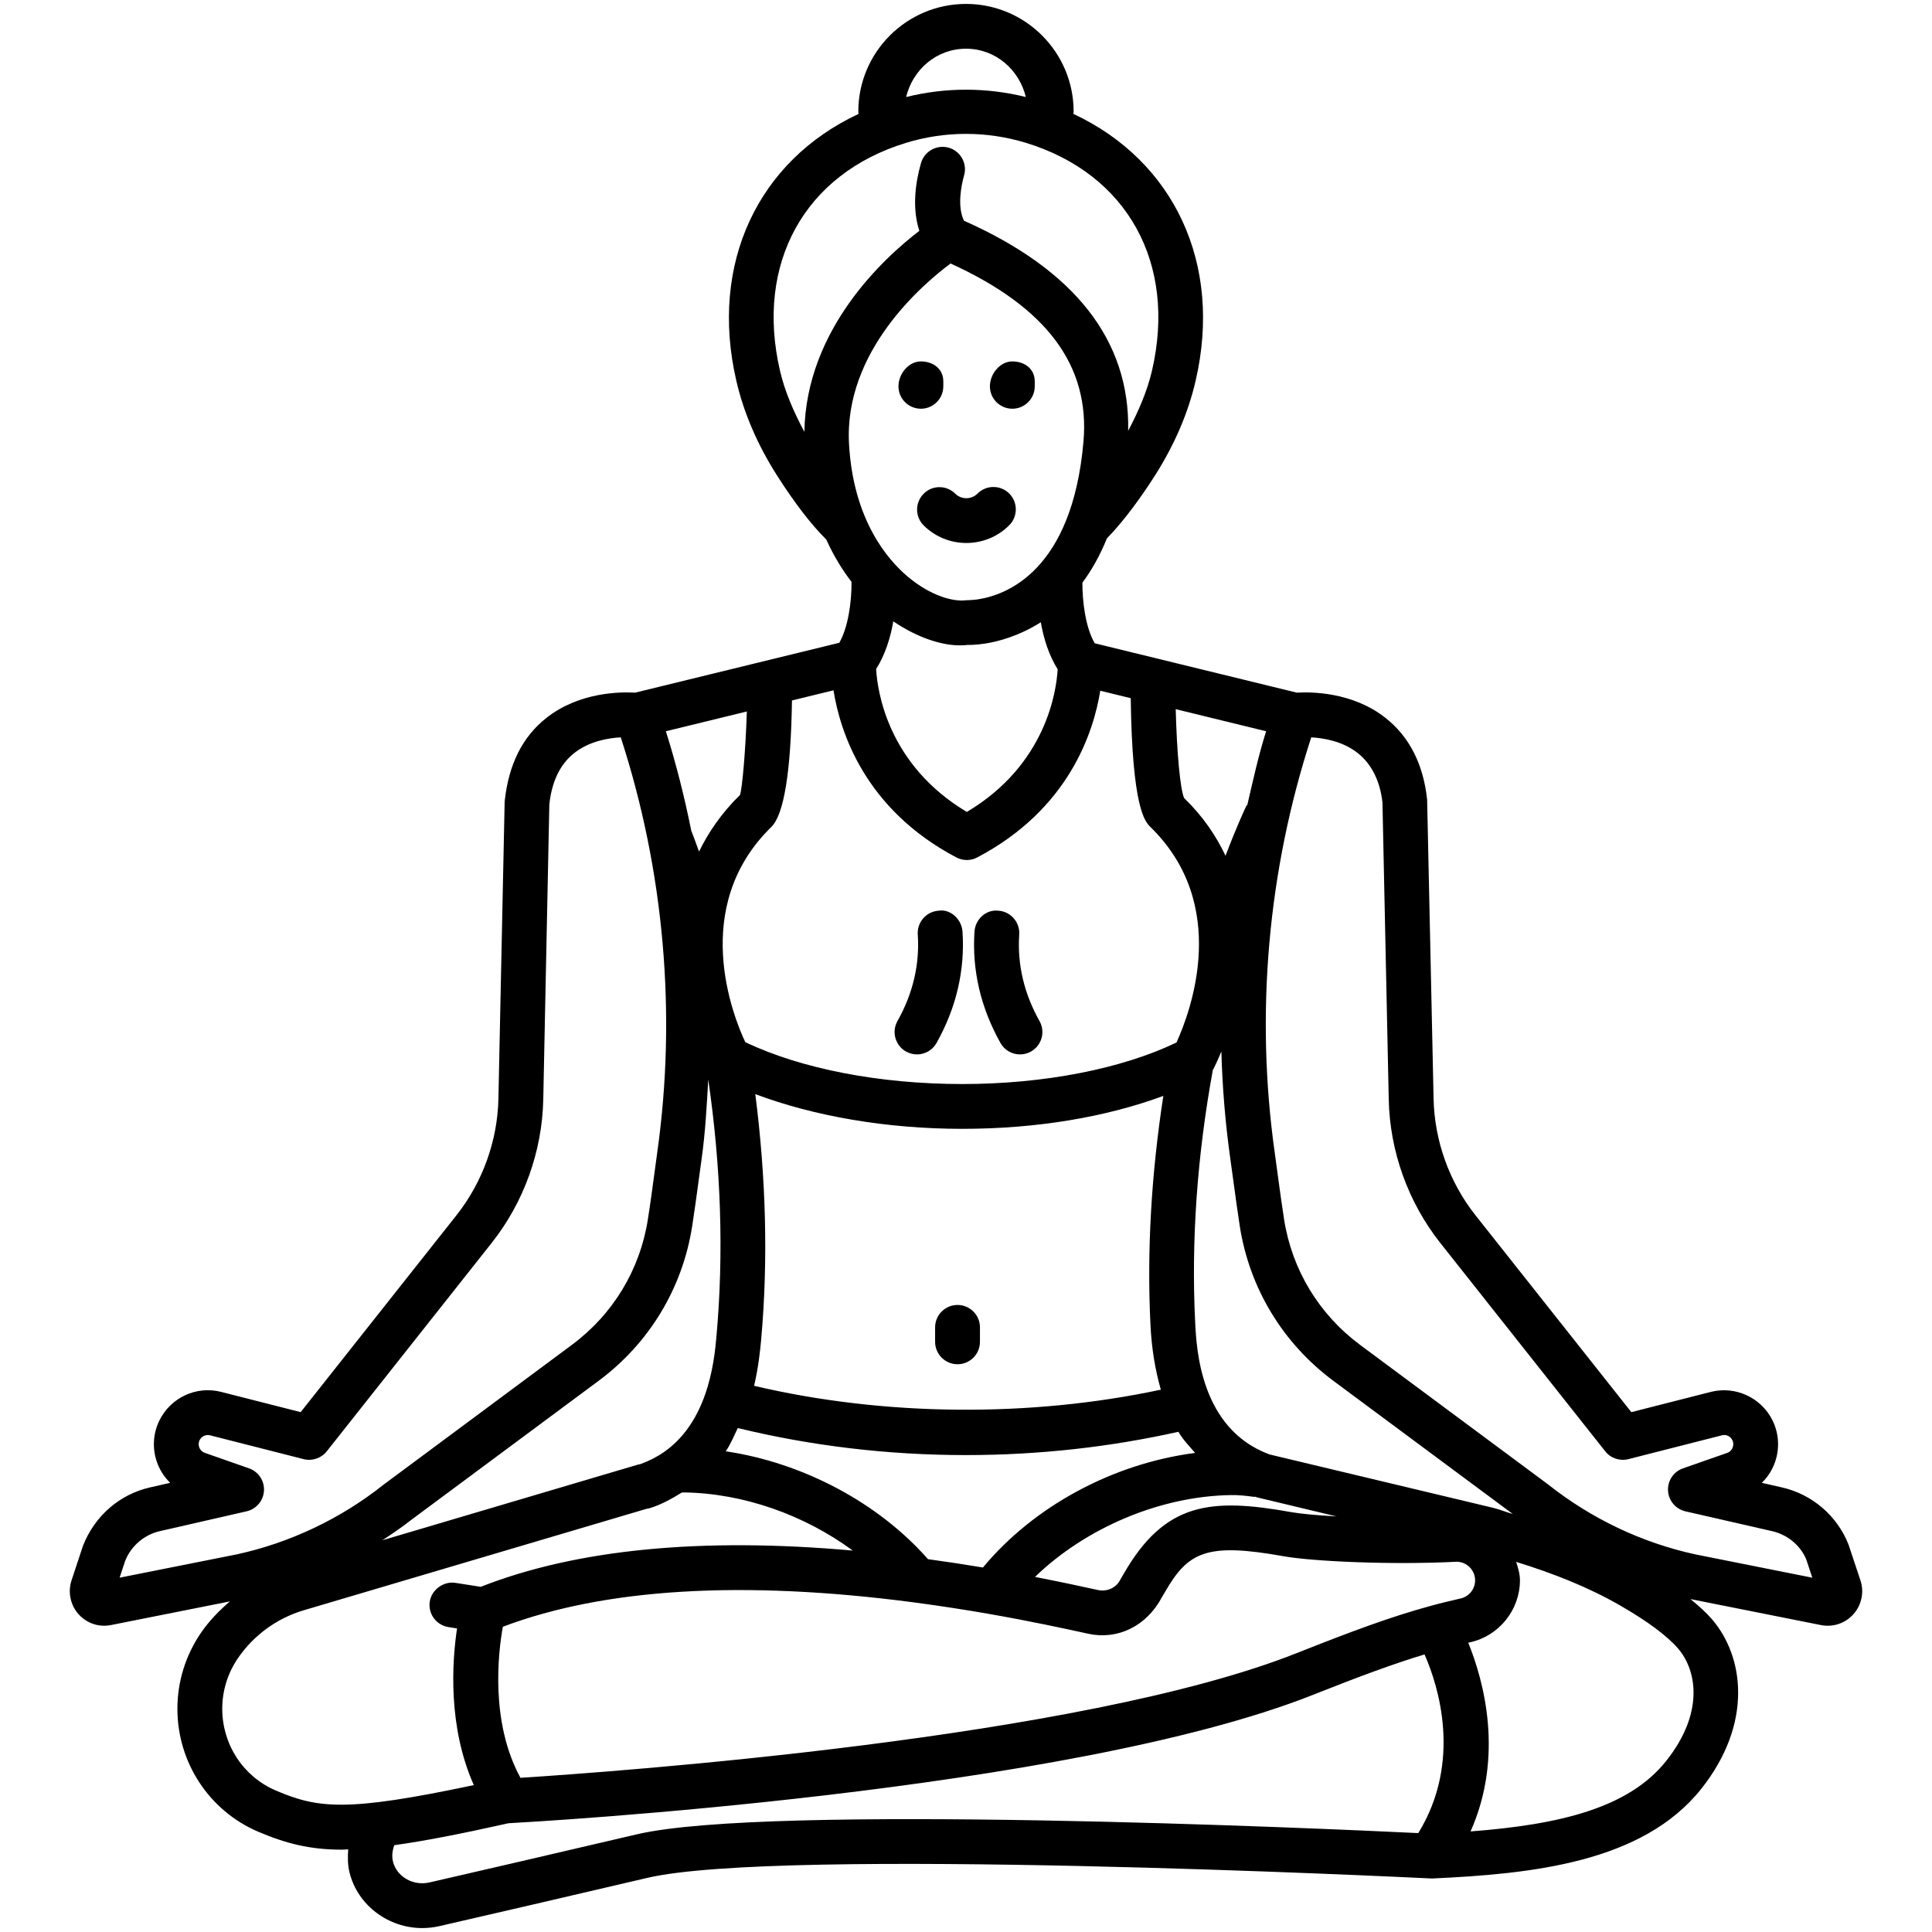 <svg id="Layer_1" enable-background="new 0 0 512 512" viewBox="0 0 512 512" xmlns="http://www.w3.org/2000/svg"><g><path d="m240.102 278.667c.928.515 1.928.761 2.913.761 2.072 0 4.087-1.087 5.174-3.022 5.246-9.348 7.565-19.283 6.884-29.544-.232-3.275-3.217-6.022-6.319-5.522-3.275.217-5.754 3.044-5.536 6.319.536 7.913-1.275 15.631-5.377 22.921-1.608 2.862-.594 6.478 2.261 8.087z"/><path d="m270.306 279.428c.986 0 1.986-.239 2.899-.754 2.87-1.609 3.884-5.225 2.275-8.087-4.102-7.312-5.913-15.029-5.377-22.928.217-3.275-2.261-6.102-5.536-6.319-3.246-.37-6.087 2.254-6.319 5.522-.681 10.239 1.638 20.174 6.884 29.537 1.087 1.942 3.101 3.029 5.174 3.029z"/><path d="m493.033 418.807-3.174-9.536c-3.029-7.616-9.609-13.254-17.609-15.087l-5.348-1.217c1.377-1.348 2.493-2.971 3.232-4.797 1.551-3.775 1.42-8.044-.377-11.71-2.957-6.065-9.87-9.261-16.392-7.587l-21.044 5.362-41.319-52.196c-6.928-8.754-10.855-19.725-11.087-30.884l-1.71-79.255c-1-9.362-4.696-16.638-10.986-21.616-8.768-6.957-19.841-6.942-23.551-6.725l-53.551-13.079c-2.526-4.361-3.28-11.288-3.272-16.064 2.409-3.24 4.612-7.091 6.501-11.74 4.846-4.951 9.552-11.68 12.727-16.647 5.188-8.167 8.826-16.623 10.783-25.131 7.197-31.059-5.771-58.266-32.394-70.713.005-.214.06-.414.06-.629 0-15.725-12.797-28.515-28.522-28.515s-28.537 12.79-28.537 28.515c0 .218.054.42.06.637-26.606 12.434-39.578 39.636-32.394 70.698 1.971 8.536 5.609 16.993 10.812 25.145 4.683 7.358 9.048 12.982 13.03 16.949 2.035 4.491 4.355 8.196 6.698 11.219.023 5.637-.973 12.172-3.249 16.141l-54.102 13.214c-3.71-.217-14.783-.232-23.551 6.725-6.29 4.978-9.986 12.254-11.029 22.131l-1.652 78.74c-.232 11.152-4.174 22.116-11.102 30.884l-41.304 52.194-21.044-5.355c-6.594-1.71-13.435 1.514-16.406 7.587-1.797 3.681-1.928 7.957-.362 11.732.754 1.812 1.855 3.428 3.232 4.768l-5.348 1.217c-8.015 1.833-14.594 7.471-17.739 15.406l-3.058 9.239c-1.015 3.08-.304 6.507 1.841 8.935 1.768 1.993 4.232 3.08 6.797 3.08.609 0 1.232-.065 1.841-.188l31.485-6.264c-2.843 2.454-5.482 5.152-7.63 8.278-4.102 5.993-6.275 12.964-6.275 20.16 0 14.247 8.406 27.037 21.406 32.595 7.377 3.138 13.754 4.761 22.218 4.761.505 0 1.123-.075 1.644-.087-.148 2.07-.158 4.164.37 6.232 2.232 8.732 10.377 14.631 19.247 14.631 1.493 0 3-.167 4.507-.507 12.681-2.906 32.899-7.587 55.088-12.783 35.311-8.285 200.749-.182 207.711.138.016 0 .029.014.045.014.015 0 .029-.011.044-.011.06.003.207.01.231.011 26.319-1.217 55.696-4.159 71.305-23.732 13.797-17.363 11.377-35.095 2.855-44.979-1.52-1.757-3.477-3.536-5.683-5.336l34.539 6.88c3.246.659 6.507-.471 8.667-2.913 2.159-2.435 2.854-5.863 1.825-8.935zm-157.495-225.018c-2.016 6.375-3.453 12.915-4.962 19.431-.091.15-.236.248-.313.409-.149.311-2.39 5-5.486 13.165-2.479-5.271-5.969-10.453-10.964-15.296-1.048-2.239-1.939-12.103-2.236-23.56zm-135.375 96.163c15.446 5.811 34.69 9.2 54.852 9.2 19.804 0 38.174-3.14 53.282-8.726-3.15 20.49-4.388 40.819-3.411 60.668.305 6.374 1.284 12.035 2.748 17.182-34.823 7.425-73.395 7.06-107.791-1.018 1.184-5.066 1.62-9.519 1.868-12.186 1.898-21.145 1.28-43.012-1.548-65.12zm55.838 95.658c19.339 0 38.228-2.135 56.292-6.17 1.228 2.125 2.889 3.797 4.425 5.599-21.753 2.8-42.731 14.113-56.231 30.366-4.592-.77-9.44-1.515-14.56-2.213-13.189-14.997-33.159-25.546-53.589-28.586 1.259-1.832 2.17-4.053 3.185-6.161 19.273 4.685 39.566 7.165 60.478 7.165zm70.291 10.602c1.913-.036 4 .181 5.942.464.174.026.336-.037.509-.027.092.034.152.102.245.136l21.233 5.085c-5.345-.304-9.649-.716-12.001-1.136-21.508-3.87-33.522-2.551-44.392 16.276l-1.014 1.754c-1.072 2.058-3.493 3.116-5.812 2.616-4.224-.931-9.977-2.167-16.722-3.482 13.396-12.954 33.119-21.429 52.012-21.686zm10.13-10.775c-18.319-6.761-19.348-27.95-19.696-35.124-1.063-21.673.549-44.155 4.703-66.833.025-.045.085-.063.109-.11.363-.706 1.178-2.393 2.14-4.711.261 9.517 1.045 19.015 2.368 28.429l.87 6.333c.522 3.855 1.058 7.739 1.638 11.529 2.58 16.464 11.391 31.029 24.841 41.015l47.521 35.265c-1.784-.493-3.447-1.217-5.259-1.649zm-80.421-372.527c7.811 0 14.08 5.529 15.86 12.8-10.471-2.588-21.282-2.588-31.735.006 1.778-7.275 8.049-12.806 15.875-12.806zm-42.834 101.529c-2.869-5.357-5.212-10.772-6.471-16.224-6.58-28.442 6.536-52.138 33.406-60.356 10.377-3.174 21.406-3.167 31.783-.007 26.884 8.225 40.001 31.913 33.406 60.37-1.238 5.344-3.526 10.67-6.317 15.944.489-23.872-14.071-42.597-43.501-55.662-1.882-3.77-.697-9.523.021-12.015.899-3.152-.928-6.442-4.073-7.348-3.188-.877-6.435.928-7.348 4.073-1.46 5.11-2.429 11.842-.442 17.969-9.353 7.139-30.024 26.047-30.464 53.256zm11.834 3.233c-1.377-24.566 19.565-42.377 26.913-47.841 25.45 11.58 36.972 27.044 35.218 47.189-2.986 34.334-20.522 40.674-27.928 41.805-1.348.203-2.246.217-3.232.254-3.275.42-9.275-1.08-15.478-6.319-5.305-4.493-14.377-15.03-15.493-35.088zm55.294 59.702c-.331 5.663-3.001 25.268-24.076 37.799-21.091-12.583-23.72-32.277-24.038-37.868 2.417-3.807 3.814-8.349 4.552-12.645 5.957 4.034 12.331 6.368 17.646 6.368.71 0 1.391-.036 2.058-.116 0-.007 1.739.08 4.551-.348h.014c3.666-.562 9.15-2.066 14.823-5.662.734 4.242 2.11 8.714 4.47 12.472zm-70.413 8.255 11.003-2.688c1.739 10.971 8.261 31.486 32.566 44.29 1.725.913 3.797.913 5.522 0 24.261-12.747 30.841-33.167 32.609-44.175l8.074 1.971c.394 29.065 3.732 32.689 5.23 34.145 21.058 20.573 10.812 48.464 6.899 57.102-14.609 7.007-35.145 11.007-56.769 11.007-21.913 0-42.725-4.036-57.508-11.102-3.246-6.906-14.812-35.805 6.884-57.008 3.377-3.295 5.197-14.635 5.49-33.542zm-11.963 2.921c-.337 10.703-1.243 20.542-1.817 22.131-4.889 4.775-8.325 9.848-10.852 14.995-.787-2.203-1.493-4.107-1.975-5.321l-.034.012c-1.806-8.969-4.025-17.857-6.778-26.577zm-8.064 165.727c-.29 3.21-.841 9.189-3.029 15.384-2.362 6.667-6 11.747-10.812 15.109-1.899 1.326-4.029 2.413-6.348 3.246-.261.036-.507.094-.754.167l-67.596 20.008c2.577-1.699 5.15-3.409 7.552-5.32l49.725-36.906c13.449-9.971 22.261-24.537 24.841-41.015.638-4.102 1.203-8.312 1.768-12.464l.739-5.406c.977-6.959 1.354-13.993 1.751-21.018 3.364 23.095 4.168 45.954 2.163 68.215zm-158.161 63.827 1.478-4.457c1.58-3.978 5.029-6.928 9.218-7.884l22.957-5.246c2.58-.594 4.464-2.819 4.609-5.457.145-2.645-1.464-5.065-3.971-5.935l-11.696-4.102c-.899-.312-1.29-.986-1.449-1.362-.159-.377-.348-1.145.058-2 .42-.841 1.275-1.362 2.188-1.362.203 0 .406.029.609.08l24.783 6.312c2.203.572 4.652-.225 6.116-2.072l43.696-55.218c8.536-10.783 13.391-24.276 13.681-38.001l1.609-78.226c.652-6.051 2.841-10.609 6.507-13.536 3.986-3.196 9.058-4.051 12.42-4.232 11.493 35.319 14.841 73.334 9.667 110.03l-.739 5.457c-.551 4.08-1.101 8.21-1.739 12.232-2.087 13.377-9.247 25.203-20.174 33.305l-49.885 37.03c-11.319 9.007-24.797 15.399-38.856 18.457zm41.392 56.399c-8.623-3.688-14.189-12.189-14.189-21.674 0-4.79 1.449-9.442 4.188-13.442 4.159-6.051 10.319-10.536 17.348-12.631l90.885-26.899c.377-.051.754-.13 1.13-.254 3.029-.977 5.683-2.495 8.266-4.075l.647-.012c15.701.217 31.88 6.006 44.632 15.401-40.107-3.576-73.207-.362-98.589 9.606l-6.725-1.051c-3-.471-6.261 1.688-6.783 4.942-.507 3.239 1.71 6.275 4.957 6.783l2.271.355c-1.366 9.031-2.425 26.071 4.44 41.516-33.88 7.186-41.317 6.179-52.478 1.435zm302.778 11.285c-25.709-1.231-172.208-7.848-207.082.324-22.174 5.188-42.363 9.87-55.03 12.768-4.217.949-8.565-1.478-9.594-5.486-.38-1.493-.175-2.991.328-4.4 7.966-1.106 17.53-2.963 30.281-5.818 6.029-.326 148.219-8.246 213.22-34.037 11.939-4.739 20.993-8.112 29.528-10.7 3.703 8.382 9.983 28.404-1.651 47.349zm3.197-60.191c-10.478 2.855-20.928 6.746-35.45 12.507-57.138 22.672-180.685 31.412-205.681 33.038-8.039-14.71-5.933-33.098-4.668-40.037 26.989-10.187 63.557-12.422 108.971-6.451 6.971.928 13.551 1.949 19.537 2.993 11.261 1.964 20.522 3.971 26.682 5.326 7.667 1.652 15.392-1.928 19.522-9.797.029-.043.739-1.254.768-1.297 6.116-10.602 10.986-13.123 31.392-9.464 7.826 1.399 28.986 2.341 45.856 1.464 2.725 0 4.928 2.21 4.928 4.928 0 2.29-1.594 4.304-3.841 4.804-2.726.623-5.364 1.254-8.016 1.986zm62.479 41.094c-9.884 12.4-28.005 16.836-51.824 18.655 8.897-20.028 3.525-39.818-.612-50.005.195-.044.385-.099.581-.143 7.594-1.696 13.116-8.587 13.116-16.392 0-1.732-.504-3.313-.999-4.887 9.739 3.003 19.108 6.678 27.623 11.59 7.203 4.152 12.348 7.978 15.276 11.362 4.926 5.719 7.056 16.965-3.161 29.82zm7.768-54.761c-14.145-3.065-27.609-9.457-39.116-18.594l-49.725-36.906c-10.928-8.116-18.087-19.942-20.174-33.305-.58-3.71-1.101-7.515-1.609-11.29l-.87-6.406c-5.174-36.696-1.826-74.711 9.681-110.023 3.348.181 8.435 1.043 12.406 4.232 3.667 2.928 5.855 7.486 6.464 13.022l1.667 78.74c.29 13.739 5.145 27.232 13.667 38.001l43.711 55.218c1.449 1.848 3.884 2.63 6.116 2.072l24.768-6.312c1.203-.319 2.29.239 2.797 1.29.42.855.217 1.609.058 1.993-.145.377-.536 1.058-1.435 1.37l-11.696 4.094c-2.507.87-4.116 3.29-3.971 5.935.145 2.638 2.029 4.862 4.609 5.457l22.957 5.246c4.188.957 7.623 3.906 9.087 7.565l1.58 4.775z"/><path d="m253.755 361.538c3.275 0 5.942-2.659 5.942-5.935v-3.841c0-3.275-2.667-5.935-5.942-5.935s-5.942 2.659-5.942 5.935v3.841c0 3.275 2.666 5.935 5.942 5.935z"/><path d="m244.755 130.868c-2.304 2.333-2.29 6.087.043 8.391 3.13 3.094 7.217 4.638 11.305 4.638 4.116 0 8.246-1.572 11.377-4.725 2.304-2.326 2.29-6.087-.029-8.391-2.333-2.319-6.102-2.29-8.406.029-1.623 1.623-4.275 1.623-5.899.014-2.348-2.318-6.102-2.297-8.391.044z"/><path d="m268.277 108.317c3.275 0 5.942-2.659 5.942-5.935v-1.333c0-3.275-2.667-5.268-5.942-5.268s-5.942 3.326-5.942 6.602c-.001 3.274 2.666 5.934 5.942 5.934z"/><path d="m244.044 108.317c3.275 0 5.942-2.659 5.942-5.935v-1.333c0-3.275-2.667-5.268-5.942-5.268s-5.942 3.326-5.942 6.602c0 3.274 2.667 5.934 5.942 5.934z"/></g></svg>
